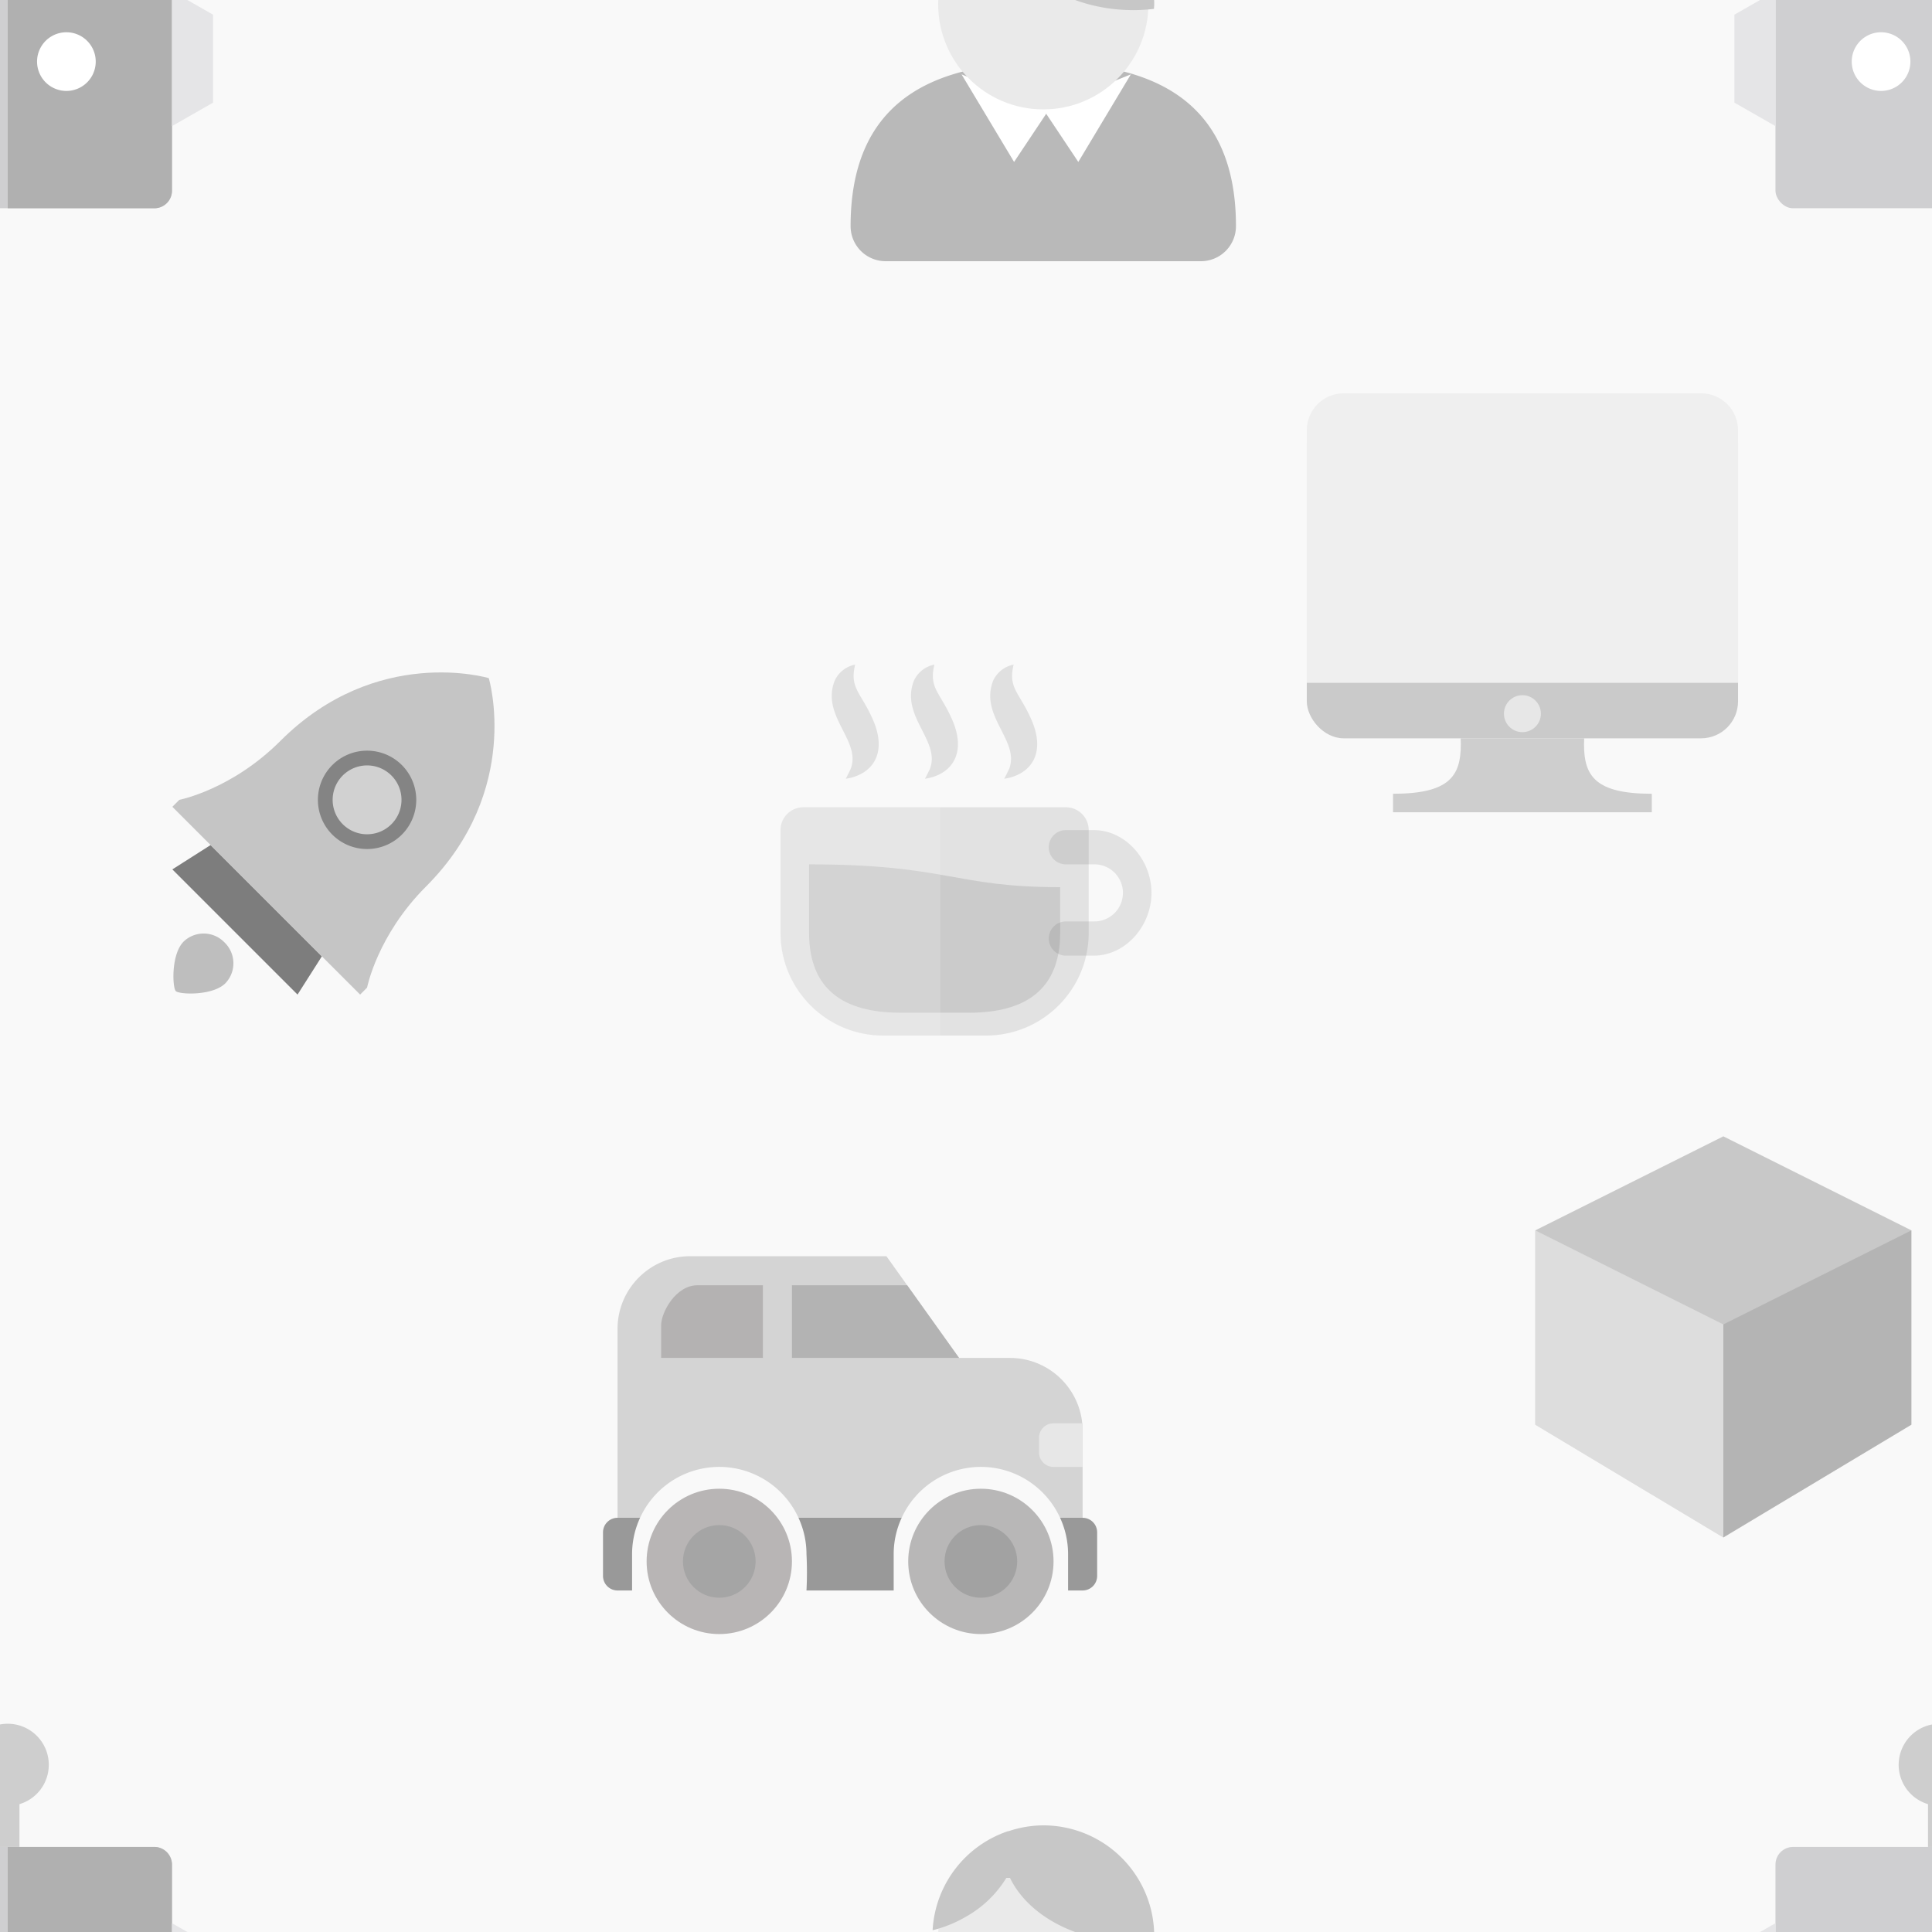 <svg version="1.1"
      xmlns="http://www.w3.org/2000/svg"
      xmlns:xlink="http://www.w3.org/1999/xlink"  id="snapshot-81859" width="250" height="250" viewBox="0 0 250 250"><desc>This image was made on Patterninja.com</desc><defs>
<!-- image 31278 -->
<g id="transformed-31278" data-image="31278" transform="translate(-25.568, -27) rotate(0, 26.568, 27)"><g><svg version="1.1" width="53.136px" height="54px" viewBox="0 0 53.136 54"><g id="original-31278"><svg xmlns="http://www.w3.org/2000/svg" viewBox="0 0 70 71" xmlns:xlink="http://www.w3.org/1999/xlink" version="1.1" preserveAspectRatio="xMidYMid meet">
  <rect width="56" height="50" x="7" y="21" fill-rule="evenodd" rx="3" fill="rgba(207, 207, 209, 1)" stroke="none"/>
  <path fill-rule="evenodd" d="M35 21h25.009A2.991 2.991 0 0 1 63 23.997v44.006A2.996 2.996 0 0 1 60.009 71H35V21z" fill="rgba(176, 176, 176, 1)" stroke="none"/>
  <path fill-rule="evenodd" d="M63 57l7-4V38l-7-4v23zM0 38v15l7 4V34l-7 4z" fill="rgba(229, 229, 231, 1)" stroke="none"/>
  <path fill-rule="evenodd" d="M42 7a7 7 0 1 0-14 0 7 7 0 0 0 5 6.706V21h4v-7.294A7 7 0 0 0 42 7" fill="rgba(206, 206, 206, 1)" stroke="none"/>
  <path fill-rule="evenodd" d="M45 41a5 5 0 1 0 .001 10.001A5 5 0 0 0 45 41m-20 0a5 5 0 1 0 .001 10.001A5 5 0 0 0 25 41" fill="rgba(255, 255, 255, 1)" stroke="none"/>
</svg>
</g></svg></g></g>
<!-- /image 31278 -->

<!-- image 51361 -->
<g id="transformed-51361" data-image="51361" transform="translate(169, 50.896) rotate(0, 28, 27.104)"><g><svg version="1.1" width="56px" height="54.208px" viewBox="0 0 56 54.208"><g id="original-51361"><svg xmlns="http://www.w3.org/2000/svg" viewBox="0 0 70 68" xmlns:xlink="http://www.w3.org/1999/xlink" version="1.1" preserveAspectRatio="xMidYMid meet">
  <path fill-rule="evenodd" d="M14 65c9.113 0 11-2.853 11-8 0-.169-.02-.832-.025-1h20.05c0 .168-.025.831-.025 1 0 5.147 1.887 8 11 8v3H14v-3z" fill="rgba(206, 206, 206, 1)" stroke="none"/>
  <rect width="70" height="54" y="2" fill-rule="evenodd" rx="6" fill="rgba(202, 202, 202, 1)" stroke="none"/>
  <path fill-rule="evenodd" d="M70 47V5.998A5.993 5.993 0 0 0 64.002 0H5.998A5.995 5.995 0 0 0 0 5.998V47h70z" fill="rgba(239, 239, 239, 1)" stroke="none"/>
  <circle cx="35" cy="52" r="3" fill-rule="evenodd" fill="rgba(231, 231, 231, 1)" stroke="none"/>
</svg>
</g></svg></g></g>
<!-- /image 51361 -->

<!-- image 58770 -->
<g id="transformed-58770" data-image="58770" transform="translate(22, 87) rotate(0, 21, 21)"><g><svg version="1.1" width="42px" height="42px" viewBox="0 0 42 42"><g id="original-58770"><svg xmlns="http://www.w3.org/2000/svg" viewBox="0 0 66 66" xmlns:xlink="http://www.w3.org/1999/xlink" version="1.1" preserveAspectRatio="xMidYMid meet">
  <path fill-rule="evenodd" d="M8.251 35.121l22.628 22.628-4.95 7.778L.473 40.071z" fill="rgba(125, 125, 125, 1)" stroke="none"/>
  <path fill-rule="evenodd" d="M11.08 54.92a5.881 5.881 0 0 1 .174 8.311c-2.577 2.577-9.367 2.3-10.074 1.589-.707-.711-.988-7.5 1.589-10.074a5.881 5.881 0 0 1 8.311.174z" fill="rgba(190, 190, 190, 1)" stroke="none"/>
  <path fill-rule="evenodd" d="M.473 27.343l1.414-1.414s10.629-2.055 20.551-11.977C42.065-5.675 64.82 1.18 64.82 1.18s6.855 22.755-12.772 42.382c-9.922 9.922-11.977 20.551-11.977 20.551l-1.414 1.414L.473 27.343z" fill="rgba(197, 197, 197, 1)" stroke="none"/>
  <path fill-rule="evenodd" d="M47.142 18.858a10 10 0 1 1-14.142 0c3.905-3.905 10.237-3.905 14.142 0z" fill="rgba(132, 132, 132, 1)" stroke="none"/>
  <path fill-rule="evenodd" d="M45.021 20.979a7 7 0 1 1-9.9 9.899 7 7 0 0 1 9.9-9.899z" fill="rgba(209, 209, 209, 1)" stroke="none"/>
</svg>
</g></svg></g></g>
<!-- /image 58770 -->

<!-- image 34852 -->
<g id="transformed-34852" data-image="34852" transform="translate(110, -13.8) rotate(0, 25, 23.8)"><g><svg version="1.1" width="50px" height="47.6px" viewBox="0 0 50 47.6"><g id="original-34852"><svg xmlns="http://www.w3.org/2000/svg" viewBox="0 0 66 63" xmlns:xlink="http://www.w3.org/1999/xlink" version="1.1" preserveAspectRatio="xMidYMid meet">
  <path fill-rule="evenodd" d="M60 63H6a6 6 0 0 1-6-6c0-22.091 15-28 33-28s33 5.909 33 28a6 6 0 0 1-6 6z" fill="rgba(185, 185, 185, 1)" stroke="none"/>
  <path fill-rule="evenodd" d="M19 31l15 6-6 9z" fill="rgba(255, 255, 255, 1)" stroke="none"/>
  <path fill-rule="evenodd" d="M48 31l-15 6 6 9z" fill="rgba(255, 255, 255, 1)" stroke="none"/>
  <circle cx="33" cy="19" r="18" fill-rule="evenodd" fill="rgba(234, 234, 234, 1)" stroke="none"/>
  <path fill-rule="evenodd" d="M51.96 19.785A30.636 30.636 0 0 1 48.5 20c-9.794 0-18.109-4.594-21.2-11h-.628a18.955 18.955 0 0 1-7 6.692 21.2 21.2 0 0 1-5.625 2.27A18.984 18.984 0 0 1 26.952 1h.094c.93-.311 1.883-.554 2.849-.725l.184-.028c.412-.067.828-.121 1.249-.163A19.254 19.254 0 0 1 33 0a19.009 19.009 0 0 1 18.614 15.171A19.09 19.09 0 0 1 52 19c0 .265-.029.523-.04.785z" fill="rgba(199, 199, 199, 1)" stroke="none"/>
</svg>
</g></svg></g></g>
<!-- /image 34852 -->

<!-- image 73049 -->
<g id="transformed-73049" data-image="73049" transform="translate(78, 162.552) rotate(0, 32, 24.448)"><g><svg version="1.1" width="64px" height="48.896px" viewBox="0 0 64 48.896"><g id="original-73049"><svg xmlns="http://www.w3.org/2000/svg" viewBox="0 0 68 52" xmlns:xlink="http://www.w3.org/1999/xlink" version="1.1" preserveAspectRatio="xMidYMid meet">
  <circle cx="52" cy="42" r="10" fill-rule="evenodd" fill="rgba(184, 183, 183, 1)" stroke="none"/>
  <circle cx="52" cy="42" r="5" fill-rule="evenodd" fill="rgba(162, 162, 162, 1)" stroke="none"/>
  <circle cx="16" cy="42" r="10" fill-rule="evenodd" fill="rgba(184, 181, 181, 1)" stroke="none"/>
  <circle cx="16" cy="42" r="5" fill-rule="evenodd" fill="rgba(165, 165, 165, 1)" stroke="none"/>
  <path fill-rule="evenodd" d="M62.9 36a11.983 11.983 0 0 0-21.8 0H26.9a11.983 11.983 0 0 0-21.8 0H2V10C2 4.477 6.477 0 12 0h27l10 14h7c5.523 0 10 4.477 10 10v12h-3.1z" fill="rgba(212, 212, 212, 1)" stroke="none"/>
  <path fill-rule="evenodd" d="M65.95 23c.033.329.05.663.05 1v5h-4.002A2 2 0 0 1 60 27.002v-2.004c0-1.104.887-1.998 1.998-1.998h3.953z" fill="rgba(231, 231, 231, 1)" stroke="none"/>
  <path fill-rule="evenodd" d="M41.857 4L49 14h.5H26V4h15.857z" fill="rgba(179, 179, 179, 1)" stroke="none"/>
  <path fill-rule="evenodd" d="M15 14H8V9.5C8 7.738 10 4 13 4h9v10h-7z" fill="rgba(180, 178, 178, 1)" stroke="none"/>
  <path fill-rule="evenodd" d="M2 46a2 2 0 0 1-2-2v-6a2 2 0 0 1 2-2h3.1A11.926 11.926 0 0 0 4 41v5H2z" fill="rgba(153, 153, 153, 1)" stroke="none"/>
  <path fill-rule="evenodd" d="M28 46a48.59 48.59 0 0 0 0-5c0-1.727-.376-3.433-1.1-5h14.2a11.926 11.926 0 0 0-1.1 5v5H28z" fill="rgba(153, 153, 153, 1)" stroke="none"/>
  <path fill-rule="evenodd" d="M68 44a2 2 0 0 1-2 2h-2v-5c0-1.727-.376-3.433-1.1-5H66a2 2 0 0 1 2 2v6z" fill="rgba(153, 153, 153, 1)" stroke="none"/>
</svg>
</g></svg></g></g>
<!-- /image 73049 -->

<!-- image 81381 -->
<g id="transformed-81381" data-image="81381" transform="translate(198.664, 147) rotate(0, 24.336, 26)"><g><svg version="1.1" width="48.672px" height="52px" viewBox="0 0 48.672 52"><g id="original-81381"><svg xmlns="http://www.w3.org/2000/svg" viewBox="0 0 60 64" xmlns:xlink="http://www.w3.org/1999/xlink" version="1.1" preserveAspectRatio="xMidYMid meet">
  <path fill-rule="evenodd" d="M30 63.99L0 46V15L30 0l30 15v31z" fill="rgba(200, 200, 200, 1)" stroke="none"/>
  <path fill-rule="evenodd" d="M0 30.5V15l30 15v33.99L0 46z" fill="rgba(255, 255, 255, 0.382)" stroke="none"/>
  <path fill-rule="evenodd" d="M60 30.5V15L30 30v33.99L60 46z" fill="rgba(0, 0, 0, 0.1)" stroke="none"/>
</svg>
</g></svg></g></g>
<!-- /image 81381 -->

<!-- image 90148 -->
<g id="transformed-90148" data-image="90148" transform="translate(101, 86) rotate(0, 24, 24)"><g><svg version="1.1" width="48px" height="48px" viewBox="0 0 48 48"><g id="original-90148"><svg xmlns="http://www.w3.org/2000/svg" viewBox="0 0 65 65" xmlns:xlink="http://www.w3.org/1999/xlink" version="1.1" preserveAspectRatio="xMidYMid meet">
  <path fill-rule="evenodd" d="M50 51a3 3 0 0 1 0-6h5a5 5 0 0 0 0-10h-5a3 3 0 0 1 0-6h4.887C60.463 29 65 34.21 65 40s-4.537 11-10.113 11H50z" fill="rgba(101, 101, 101, 0.153)" stroke="none"/>
  <path fill-rule="evenodd" d="M36 65H18C8.059 65 0 56.941 0 47V29a4 4 0 0 1 4-4h46a4 4 0 0 1 4 4v18c0 9.941-8.059 18-18 18z" fill="rgba(104, 104, 104, 0.153)" stroke="none"/>
  <path fill-rule="evenodd" d="M33 61H21c-9.941 0-16-4.059-16-14V35c24.283 0 25.284 4 44 4v8c0 9.941-6.059 14-16 14z" fill="rgba(79, 79, 79, 0.153)" stroke="none"/>
  <path fill-rule="evenodd" d="M23 65h-5C8.059 65 0 56.941 0 47V29a4 4 0 0 1 4-4h24v40h-5z" fill="rgba(255, 255, 255, 0.153)" stroke="none"/>
  <path fill-rule="evenodd" d="M25.309 20c.035.007.83-1.647.844-1.675 2-4.969-5.291-9.3-2.752-15.565A5 5 0 0 1 26.962 0c-.988 4.052.908 4.792 2.956 9.3 2.968 6.376-.109 10.049-4.609 10.7zm13.885 0c.035.007.829-1.647.843-1.675 2-4.969-5.291-9.3-2.752-15.565A5 5 0 0 1 40.846 0c-.987 4.052.908 4.792 2.957 9.3 2.967 6.376-.11 10.049-4.609 10.7zm-27.769 0c.035.007.83-1.647.844-1.675 2-4.969-5.291-9.3-2.753-15.565A5 5 0 0 1 13.077 0c-.987 4.052.908 4.792 2.957 9.3 2.966 6.376-.11 10.049-4.609 10.7z" fill="rgba(87, 87, 87, 0.153)" stroke="none"/>
</svg>
</g></svg></g></g>
<!-- /image 90148 -->
</defs><rect x="0" y="0" width="250" height="250" fill="rgba(249, 249, 249, 1)"></rect><use xlink:href="#transformed-31278" transform="translate(-250, -250)"></use><use xlink:href="#transformed-31278" transform="translate(0, -250)"></use><use xlink:href="#transformed-31278" transform="translate(250, -250)"></use><use xlink:href="#transformed-31278" transform="translate(-250, 0)"></use><use xlink:href="#transformed-31278" transform="translate(0, 0)"></use><use xlink:href="#transformed-31278" transform="translate(250, 0)"></use><use xlink:href="#transformed-31278" transform="translate(-250, 250)"></use><use xlink:href="#transformed-31278" transform="translate(0, 250)"></use><use xlink:href="#transformed-31278" transform="translate(250, 250)"></use><use xlink:href="#transformed-51361" transform="translate(-250, -250)"></use><use xlink:href="#transformed-51361" transform="translate(0, -250)"></use><use xlink:href="#transformed-51361" transform="translate(250, -250)"></use><use xlink:href="#transformed-51361" transform="translate(-250, 0)"></use><use xlink:href="#transformed-51361" transform="translate(0, 0)"></use><use xlink:href="#transformed-51361" transform="translate(250, 0)"></use><use xlink:href="#transformed-51361" transform="translate(-250, 250)"></use><use xlink:href="#transformed-51361" transform="translate(0, 250)"></use><use xlink:href="#transformed-51361" transform="translate(250, 250)"></use><use xlink:href="#transformed-58770" transform="translate(-250, -250)"></use><use xlink:href="#transformed-58770" transform="translate(0, -250)"></use><use xlink:href="#transformed-58770" transform="translate(250, -250)"></use><use xlink:href="#transformed-58770" transform="translate(-250, 0)"></use><use xlink:href="#transformed-58770" transform="translate(0, 0)"></use><use xlink:href="#transformed-58770" transform="translate(250, 0)"></use><use xlink:href="#transformed-58770" transform="translate(-250, 250)"></use><use xlink:href="#transformed-58770" transform="translate(0, 250)"></use><use xlink:href="#transformed-58770" transform="translate(250, 250)"></use><use xlink:href="#transformed-34852" transform="translate(-250, -250)"></use><use xlink:href="#transformed-34852" transform="translate(0, -250)"></use><use xlink:href="#transformed-34852" transform="translate(250, -250)"></use><use xlink:href="#transformed-34852" transform="translate(-250, 0)"></use><use xlink:href="#transformed-34852" transform="translate(0, 0)"></use><use xlink:href="#transformed-34852" transform="translate(250, 0)"></use><use xlink:href="#transformed-34852" transform="translate(-250, 250)"></use><use xlink:href="#transformed-34852" transform="translate(0, 250)"></use><use xlink:href="#transformed-34852" transform="translate(250, 250)"></use><use xlink:href="#transformed-73049" transform="translate(-250, -250)"></use><use xlink:href="#transformed-73049" transform="translate(0, -250)"></use><use xlink:href="#transformed-73049" transform="translate(250, -250)"></use><use xlink:href="#transformed-73049" transform="translate(-250, 0)"></use><use xlink:href="#transformed-73049" transform="translate(0, 0)"></use><use xlink:href="#transformed-73049" transform="translate(250, 0)"></use><use xlink:href="#transformed-73049" transform="translate(-250, 250)"></use><use xlink:href="#transformed-73049" transform="translate(0, 250)"></use><use xlink:href="#transformed-73049" transform="translate(250, 250)"></use><use xlink:href="#transformed-81381" transform="translate(-250, -250)"></use><use xlink:href="#transformed-81381" transform="translate(0, -250)"></use><use xlink:href="#transformed-81381" transform="translate(250, -250)"></use><use xlink:href="#transformed-81381" transform="translate(-250, 0)"></use><use xlink:href="#transformed-81381" transform="translate(0, 0)"></use><use xlink:href="#transformed-81381" transform="translate(250, 0)"></use><use xlink:href="#transformed-81381" transform="translate(-250, 250)"></use><use xlink:href="#transformed-81381" transform="translate(0, 250)"></use><use xlink:href="#transformed-81381" transform="translate(250, 250)"></use><use xlink:href="#transformed-90148" transform="translate(-250, -250)"></use><use xlink:href="#transformed-90148" transform="translate(0, -250)"></use><use xlink:href="#transformed-90148" transform="translate(250, -250)"></use><use xlink:href="#transformed-90148" transform="translate(-250, 0)"></use><use xlink:href="#transformed-90148" transform="translate(0, 0)"></use><use xlink:href="#transformed-90148" transform="translate(250, 0)"></use><use xlink:href="#transformed-90148" transform="translate(-250, 250)"></use><use xlink:href="#transformed-90148" transform="translate(0, 250)"></use><use xlink:href="#transformed-90148" transform="translate(250, 250)"></use></svg>